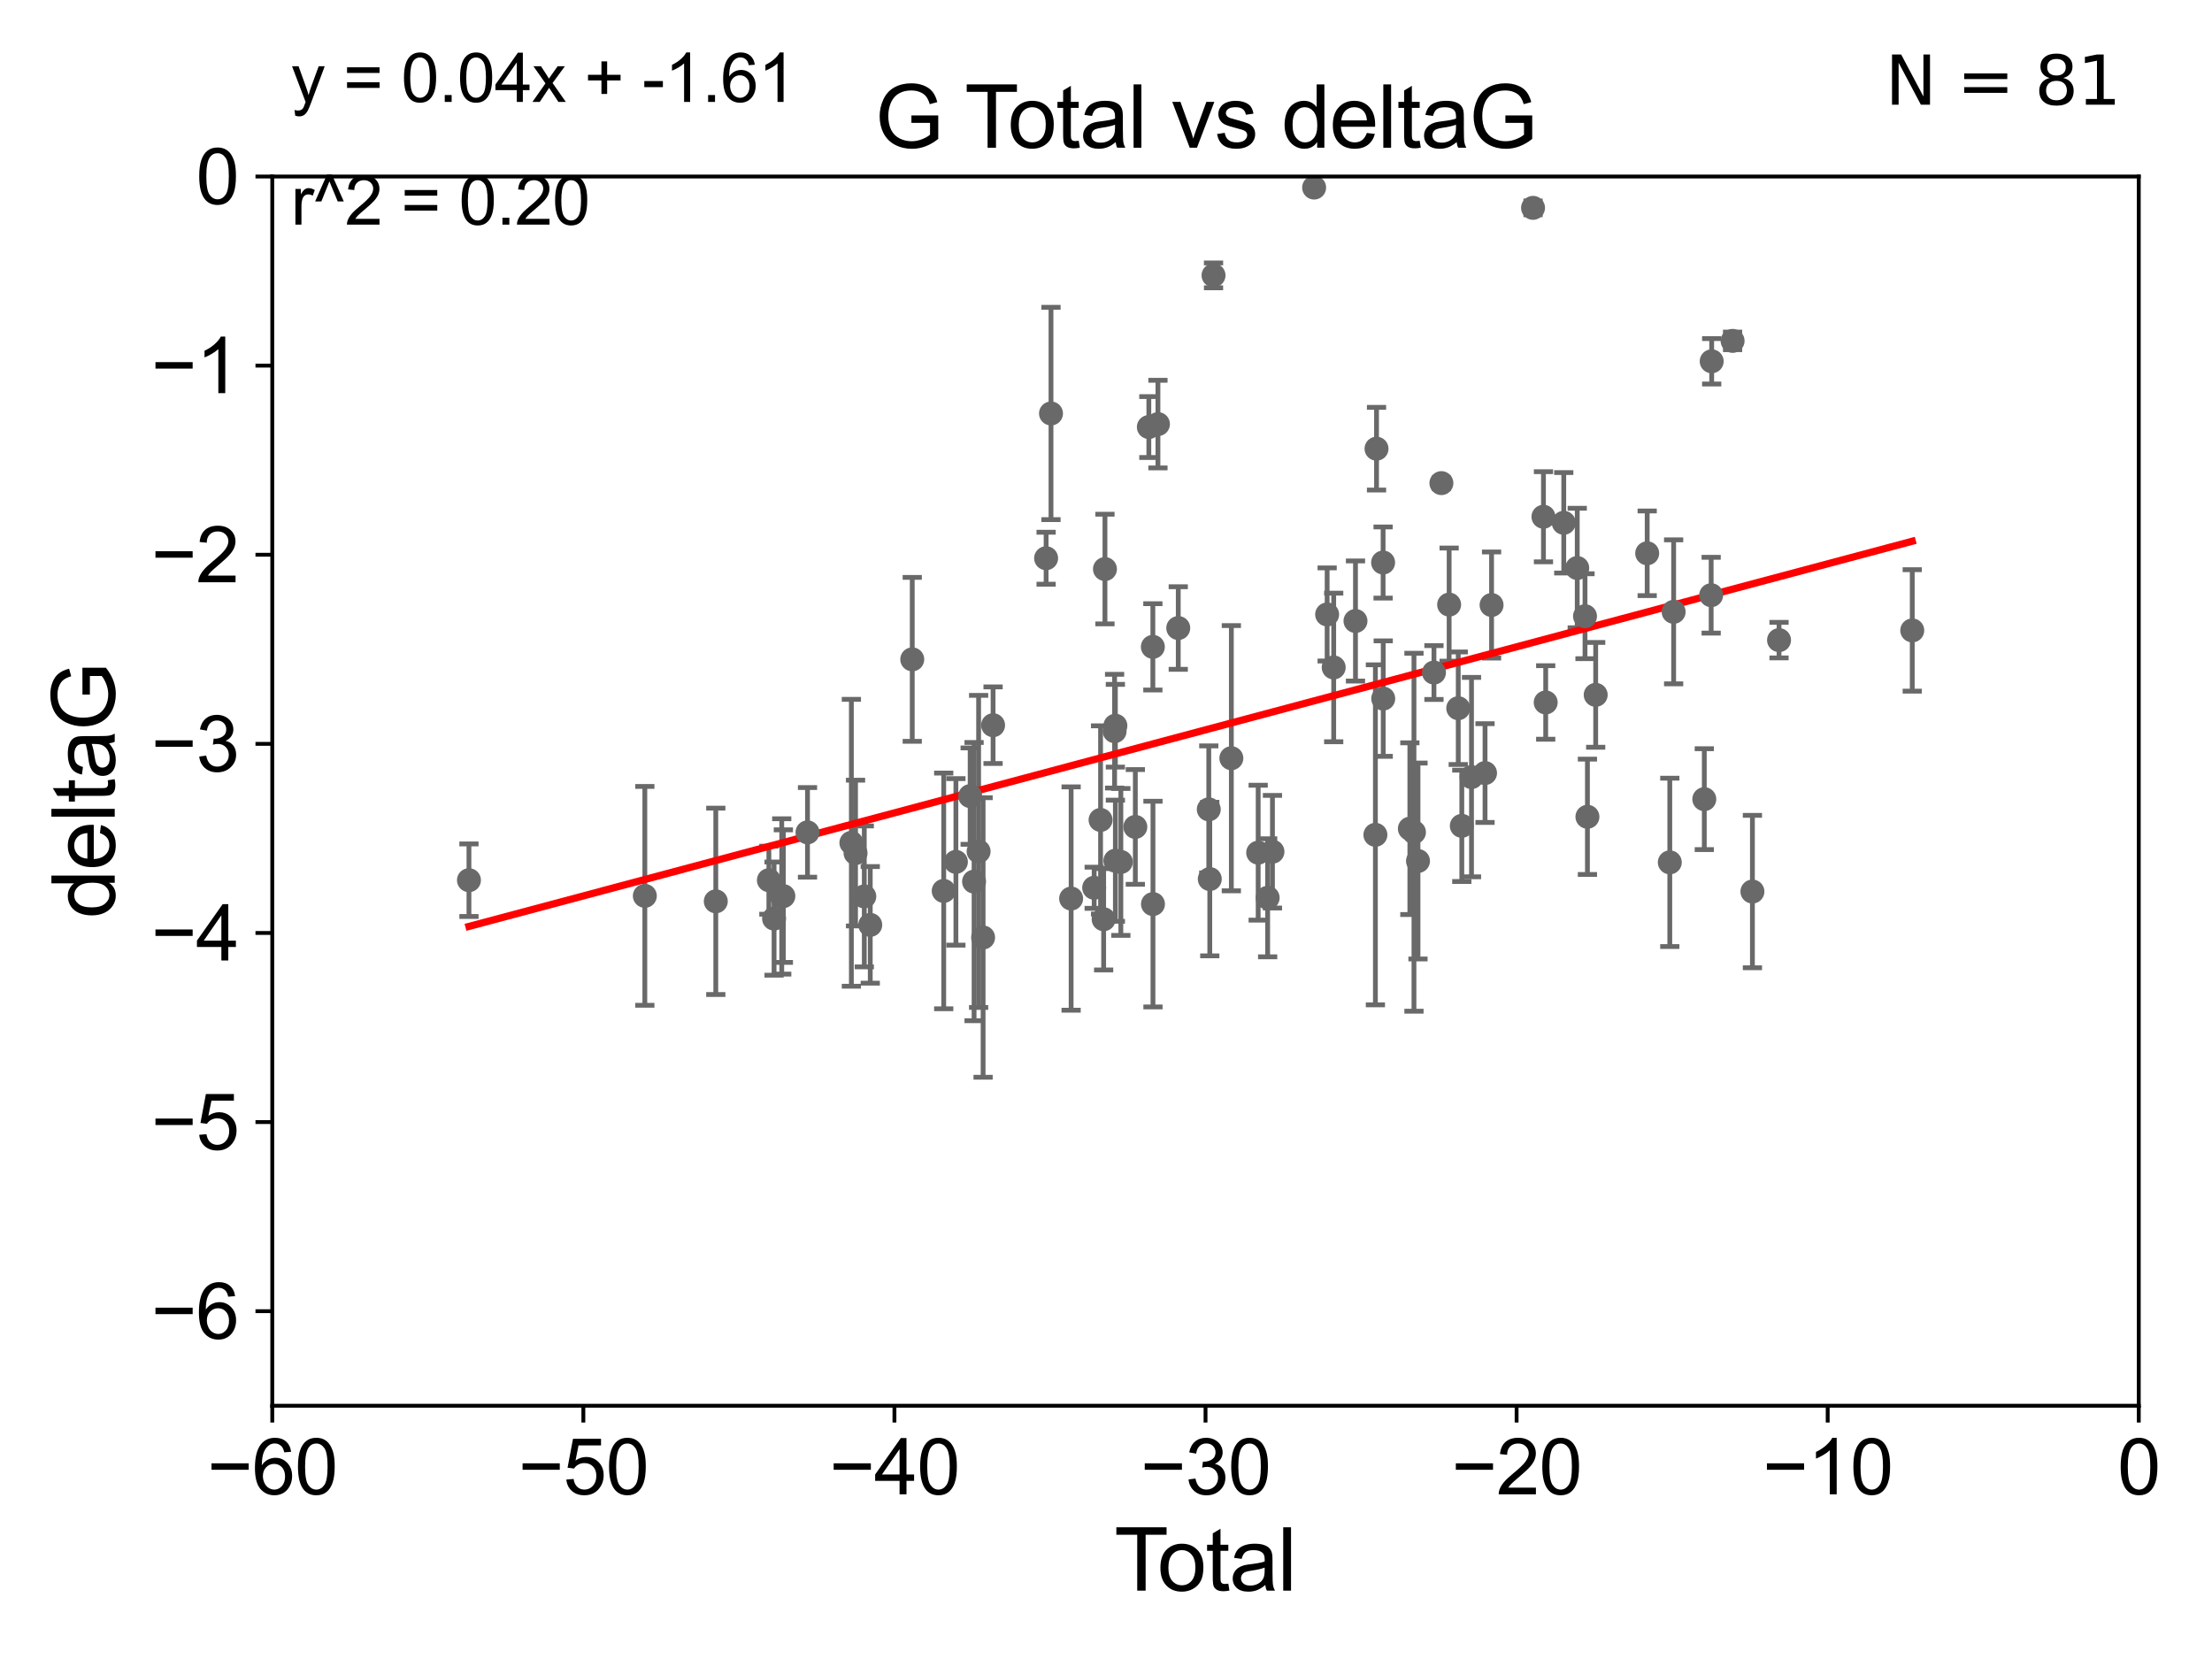 <?xml version="1.0" encoding="utf-8" standalone="no"?>
<!DOCTYPE svg PUBLIC "-//W3C//DTD SVG 1.1//EN"
  "http://www.w3.org/Graphics/SVG/1.1/DTD/svg11.dtd">
<svg xmlns:xlink="http://www.w3.org/1999/xlink" width="460.8pt" height="345.6pt" viewBox="0 0 460.8 345.6" xmlns="http://www.w3.org/2000/svg" version="1.1">
 <defs>
  <style type="text/css">*{stroke-linejoin: round; stroke-linecap: butt}</style>
 </defs>
 <g id="figure_1">
  <g id="patch_1">
   <path d="M 0 345.6 
L 460.8 345.6 
L 460.8 0 
L 0 0 
z
" style="fill: #ffffff"/>
  </g>
  <g id="axes_1">
   <g id="patch_2">
    <path d="M 56.72 292.84 
L 445.545 292.84 
L 445.545 36.775 
L 56.72 36.775 
z
" style="fill: #ffffff"/>
   </g>
   <g id="PathCollection_1">
    <defs>
     <path id="ma803f80ebf" d="M 0 1.118 
C 0.297 1.118 0.581 1 0.791 0.791 
C 1 0.581 1.118 0.297 1.118 0 
C 1.118 -0.297 1 -0.581 0.791 -0.791 
C 0.581 -1 0.297 -1.118 0 -1.118 
C -0.297 -1.118 -0.581 -1 -0.791 -0.791 
C -1 -0.581 -1.118 -0.297 -1.118 0 
C -1.118 0.297 -1 0.581 -0.791 0.791 
C -0.581 1 -0.297 1.118 0 1.118 
z
" style="stroke: #696969"/>
    </defs>
    <g clip-path="url(#p3b406cf055)">
     <use xlink:href="#ma803f80ebf" x="97.692" y="183.361" style="fill: #696969; stroke: #696969"/>
     <use xlink:href="#ma803f80ebf" x="134.331" y="186.627" style="fill: #696969; stroke: #696969"/>
     <use xlink:href="#ma803f80ebf" x="149.113" y="187.766" style="fill: #696969; stroke: #696969"/>
     <use xlink:href="#ma803f80ebf" x="160.173" y="183.361" style="fill: #696969; stroke: #696969"/>
     <use xlink:href="#ma803f80ebf" x="161.254" y="191.362" style="fill: #696969; stroke: #696969"/>
     <use xlink:href="#ma803f80ebf" x="162.852" y="186.743" style="fill: #696969; stroke: #696969"/>
     <use xlink:href="#ma803f80ebf" x="163.189" y="186.675" style="fill: #696969; stroke: #696969"/>
     <use xlink:href="#ma803f80ebf" x="168.217" y="173.397" style="fill: #696969; stroke: #696969"/>
     <use xlink:href="#ma803f80ebf" x="177.357" y="175.566" style="fill: #696969; stroke: #696969"/>
     <use xlink:href="#ma803f80ebf" x="178.225" y="177.712" style="fill: #696969; stroke: #696969"/>
     <use xlink:href="#ma803f80ebf" x="180.048" y="186.741" style="fill: #696969; stroke: #696969"/>
     <use xlink:href="#ma803f80ebf" x="181.29" y="192.668" style="fill: #696969; stroke: #696969"/>
     <use xlink:href="#ma803f80ebf" x="190.038" y="137.356" style="fill: #696969; stroke: #696969"/>
     <use xlink:href="#ma803f80ebf" x="196.593" y="185.595" style="fill: #696969; stroke: #696969"/>
     <use xlink:href="#ma803f80ebf" x="199.132" y="179.547" style="fill: #696969; stroke: #696969"/>
     <use xlink:href="#ma803f80ebf" x="202.102" y="165.842" style="fill: #696969; stroke: #696969"/>
     <use xlink:href="#ma803f80ebf" x="202.919" y="183.656" style="fill: #696969; stroke: #696969"/>
     <use xlink:href="#ma803f80ebf" x="203.864" y="177.365" style="fill: #696969; stroke: #696969"/>
     <use xlink:href="#ma803f80ebf" x="204.798" y="195.295" style="fill: #696969; stroke: #696969"/>
     <use xlink:href="#ma803f80ebf" x="206.875" y="151.072" style="fill: #696969; stroke: #696969"/>
     <use xlink:href="#ma803f80ebf" x="217.924" y="116.288" style="fill: #696969; stroke: #696969"/>
     <use xlink:href="#ma803f80ebf" x="218.942" y="86.133" style="fill: #696969; stroke: #696969"/>
     <use xlink:href="#ma803f80ebf" x="223.135" y="187.184" style="fill: #696969; stroke: #696969"/>
     <use xlink:href="#ma803f80ebf" x="227.936" y="184.94" style="fill: #696969; stroke: #696969"/>
     <use xlink:href="#ma803f80ebf" x="229.268" y="170.809" style="fill: #696969; stroke: #696969"/>
     <use xlink:href="#ma803f80ebf" x="229.91" y="191.497" style="fill: #696969; stroke: #696969"/>
     <use xlink:href="#ma803f80ebf" x="230.183" y="118.544" style="fill: #696969; stroke: #696969"/>
     <use xlink:href="#ma803f80ebf" x="232.19" y="152.317" style="fill: #696969; stroke: #696969"/>
     <use xlink:href="#ma803f80ebf" x="232.353" y="151.181" style="fill: #696969; stroke: #696969"/>
     <use xlink:href="#ma803f80ebf" x="232.355" y="179.304" style="fill: #696969; stroke: #696969"/>
     <use xlink:href="#ma803f80ebf" x="233.493" y="179.561" style="fill: #696969; stroke: #696969"/>
     <use xlink:href="#ma803f80ebf" x="236.51" y="172.264" style="fill: #696969; stroke: #696969"/>
     <use xlink:href="#ma803f80ebf" x="239.326" y="88.96" style="fill: #696969; stroke: #696969"/>
     <use xlink:href="#ma803f80ebf" x="240.162" y="134.75" style="fill: #696969; stroke: #696969"/>
     <use xlink:href="#ma803f80ebf" x="240.184" y="188.337" style="fill: #696969; stroke: #696969"/>
     <use xlink:href="#ma803f80ebf" x="241.221" y="88.35" style="fill: #696969; stroke: #696969"/>
     <use xlink:href="#ma803f80ebf" x="245.452" y="130.831" style="fill: #696969; stroke: #696969"/>
     <use xlink:href="#ma803f80ebf" x="251.81" y="168.607" style="fill: #696969; stroke: #696969"/>
     <use xlink:href="#ma803f80ebf" x="252.02" y="183.121" style="fill: #696969; stroke: #696969"/>
     <use xlink:href="#ma803f80ebf" x="252.8" y="57.363" style="fill: #696969; stroke: #696969"/>
     <use xlink:href="#ma803f80ebf" x="256.513" y="157.948" style="fill: #696969; stroke: #696969"/>
     <use xlink:href="#ma803f80ebf" x="262.101" y="177.627" style="fill: #696969; stroke: #696969"/>
     <use xlink:href="#ma803f80ebf" x="264.076" y="187.024" style="fill: #696969; stroke: #696969"/>
     <use xlink:href="#ma803f80ebf" x="265.077" y="177.423" style="fill: #696969; stroke: #696969"/>
     <use xlink:href="#ma803f80ebf" x="273.757" y="39.074" style="fill: #696969; stroke: #696969"/>
     <use xlink:href="#ma803f80ebf" x="276.468" y="127.998" style="fill: #696969; stroke: #696969"/>
     <use xlink:href="#ma803f80ebf" x="277.834" y="139.042" style="fill: #696969; stroke: #696969"/>
     <use xlink:href="#ma803f80ebf" x="282.373" y="129.363" style="fill: #696969; stroke: #696969"/>
     <use xlink:href="#ma803f80ebf" x="286.521" y="173.908" style="fill: #696969; stroke: #696969"/>
     <use xlink:href="#ma803f80ebf" x="286.755" y="93.472" style="fill: #696969; stroke: #696969"/>
     <use xlink:href="#ma803f80ebf" x="288.126" y="117.184" style="fill: #696969; stroke: #696969"/>
     <use xlink:href="#ma803f80ebf" x="288.151" y="145.529" style="fill: #696969; stroke: #696969"/>
     <use xlink:href="#ma803f80ebf" x="293.699" y="172.629" style="fill: #696969; stroke: #696969"/>
     <use xlink:href="#ma803f80ebf" x="294.555" y="173.37" style="fill: #696969; stroke: #696969"/>
     <use xlink:href="#ma803f80ebf" x="295.394" y="179.365" style="fill: #696969; stroke: #696969"/>
     <use xlink:href="#ma803f80ebf" x="298.72" y="140.106" style="fill: #696969; stroke: #696969"/>
     <use xlink:href="#ma803f80ebf" x="300.268" y="100.642" style="fill: #696969; stroke: #696969"/>
     <use xlink:href="#ma803f80ebf" x="301.881" y="125.95" style="fill: #696969; stroke: #696969"/>
     <use xlink:href="#ma803f80ebf" x="303.779" y="147.535" style="fill: #696969; stroke: #696969"/>
     <use xlink:href="#ma803f80ebf" x="304.521" y="172.036" style="fill: #696969; stroke: #696969"/>
     <use xlink:href="#ma803f80ebf" x="306.542" y="161.883" style="fill: #696969; stroke: #696969"/>
     <use xlink:href="#ma803f80ebf" x="309.36" y="161.044" style="fill: #696969; stroke: #696969"/>
     <use xlink:href="#ma803f80ebf" x="310.721" y="126.034" style="fill: #696969; stroke: #696969"/>
     <use xlink:href="#ma803f80ebf" x="319.36" y="43.3" style="fill: #696969; stroke: #696969"/>
     <use xlink:href="#ma803f80ebf" x="321.531" y="107.649" style="fill: #696969; stroke: #696969"/>
     <use xlink:href="#ma803f80ebf" x="321.998" y="146.332" style="fill: #696969; stroke: #696969"/>
     <use xlink:href="#ma803f80ebf" x="325.76" y="108.91" style="fill: #696969; stroke: #696969"/>
     <use xlink:href="#ma803f80ebf" x="328.568" y="118.329" style="fill: #696969; stroke: #696969"/>
     <use xlink:href="#ma803f80ebf" x="330.185" y="128.37" style="fill: #696969; stroke: #696969"/>
     <use xlink:href="#ma803f80ebf" x="330.691" y="170.152" style="fill: #696969; stroke: #696969"/>
     <use xlink:href="#ma803f80ebf" x="332.412" y="144.75" style="fill: #696969; stroke: #696969"/>
     <use xlink:href="#ma803f80ebf" x="343.139" y="115.259" style="fill: #696969; stroke: #696969"/>
     <use xlink:href="#ma803f80ebf" x="347.849" y="179.642" style="fill: #696969; stroke: #696969"/>
     <use xlink:href="#ma803f80ebf" x="348.649" y="127.457" style="fill: #696969; stroke: #696969"/>
     <use xlink:href="#ma803f80ebf" x="355.036" y="166.478" style="fill: #696969; stroke: #696969"/>
     <use xlink:href="#ma803f80ebf" x="356.466" y="123.993" style="fill: #696969; stroke: #696969"/>
     <use xlink:href="#ma803f80ebf" x="356.576" y="75.265" style="fill: #696969; stroke: #696969"/>
     <use xlink:href="#ma803f80ebf" x="360.93" y="71.012" style="fill: #696969; stroke: #696969"/>
     <use xlink:href="#ma803f80ebf" x="365.061" y="185.726" style="fill: #696969; stroke: #696969"/>
     <use xlink:href="#ma803f80ebf" x="370.606" y="133.35" style="fill: #696969; stroke: #696969"/>
     <use xlink:href="#ma803f80ebf" x="398.357" y="131.327" style="fill: #696969; stroke: #696969"/>
    </g>
   </g>
   <g id="matplotlib.axis_1">
    <g id="xtick_1">
     <g id="line2d_1">
      <defs>
       <path id="mbb3c72b112" d="M 0 0 
L 0 3.5 
" style="stroke: #000000; stroke-width: 0.8"/>
      </defs>
      <g>
       <use xlink:href="#mbb3c72b112" x="56.72" y="292.84" style="stroke: #000000; stroke-width: 0.8"/>
      </g>
     </g>
     <g id="text_1">
      <!-- −60 -->
      <g transform="translate(43.15 311.293)scale(0.16 -0.16)">
       <defs>
        <path id="ArialMT-2212" d="M 3381 1997 
L 356 1997 
L 356 2522 
L 3381 2522 
L 3381 1997 
z
" transform="scale(0.016)"/>
        <path id="ArialMT-36" d="M 3184 3459 
L 2625 3416 
Q 2550 3747 2413 3897 
Q 2184 4138 1850 4138 
Q 1581 4138 1378 3988 
Q 1113 3794 959 3422 
Q 806 3050 800 2363 
Q 1003 2672 1297 2822 
Q 1591 2972 1913 2972 
Q 2475 2972 2870 2558 
Q 3266 2144 3266 1488 
Q 3266 1056 3080 686 
Q 2894 316 2569 119 
Q 2244 -78 1831 -78 
Q 1128 -78 684 439 
Q 241 956 241 2144 
Q 241 3472 731 4075 
Q 1159 4600 1884 4600 
Q 2425 4600 2770 4297 
Q 3116 3994 3184 3459 
z
M 888 1484 
Q 888 1194 1011 928 
Q 1134 663 1356 523 
Q 1578 384 1822 384 
Q 2178 384 2434 671 
Q 2691 959 2691 1453 
Q 2691 1928 2437 2201 
Q 2184 2475 1800 2475 
Q 1419 2475 1153 2201 
Q 888 1928 888 1484 
z
" transform="scale(0.016)"/>
        <path id="ArialMT-30" d="M 266 2259 
Q 266 3072 433 3567 
Q 600 4063 929 4331 
Q 1259 4600 1759 4600 
Q 2128 4600 2406 4451 
Q 2684 4303 2865 4023 
Q 3047 3744 3150 3342 
Q 3253 2941 3253 2259 
Q 3253 1453 3087 958 
Q 2922 463 2592 192 
Q 2263 -78 1759 -78 
Q 1097 -78 719 397 
Q 266 969 266 2259 
z
M 844 2259 
Q 844 1131 1108 757 
Q 1372 384 1759 384 
Q 2147 384 2411 759 
Q 2675 1134 2675 2259 
Q 2675 3391 2411 3762 
Q 2147 4134 1753 4134 
Q 1366 4134 1134 3806 
Q 844 3388 844 2259 
z
" transform="scale(0.016)"/>
       </defs>
       <use xlink:href="#ArialMT-2212"/>
       <use xlink:href="#ArialMT-36" x="58.398"/>
       <use xlink:href="#ArialMT-30" x="114.014"/>
      </g>
     </g>
    </g>
    <g id="xtick_2">
     <g id="line2d_2">
      <g>
       <use xlink:href="#mbb3c72b112" x="121.524" y="292.84" style="stroke: #000000; stroke-width: 0.8"/>
      </g>
     </g>
     <g id="text_2">
      <!-- −50 -->
      <g transform="translate(107.954 311.293)scale(0.16 -0.16)">
       <defs>
        <path id="ArialMT-35" d="M 266 1200 
L 856 1250 
Q 922 819 1161 601 
Q 1400 384 1738 384 
Q 2144 384 2425 690 
Q 2706 997 2706 1503 
Q 2706 1984 2436 2262 
Q 2166 2541 1728 2541 
Q 1456 2541 1237 2417 
Q 1019 2294 894 2097 
L 366 2166 
L 809 4519 
L 3088 4519 
L 3088 3981 
L 1259 3981 
L 1013 2750 
Q 1425 3038 1878 3038 
Q 2478 3038 2890 2622 
Q 3303 2206 3303 1553 
Q 3303 931 2941 478 
Q 2500 -78 1738 -78 
Q 1113 -78 717 272 
Q 322 622 266 1200 
z
" transform="scale(0.016)"/>
       </defs>
       <use xlink:href="#ArialMT-2212"/>
       <use xlink:href="#ArialMT-35" x="58.398"/>
       <use xlink:href="#ArialMT-30" x="114.014"/>
      </g>
     </g>
    </g>
    <g id="xtick_3">
     <g id="line2d_3">
      <g>
       <use xlink:href="#mbb3c72b112" x="186.328" y="292.84" style="stroke: #000000; stroke-width: 0.8"/>
      </g>
     </g>
     <g id="text_3">
      <!-- −40 -->
      <g transform="translate(172.758 311.293)scale(0.16 -0.16)">
       <defs>
        <path id="ArialMT-34" d="M 2069 0 
L 2069 1097 
L 81 1097 
L 81 1613 
L 2172 4581 
L 2631 4581 
L 2631 1613 
L 3250 1613 
L 3250 1097 
L 2631 1097 
L 2631 0 
L 2069 0 
z
M 2069 1613 
L 2069 3678 
L 634 1613 
L 2069 1613 
z
" transform="scale(0.016)"/>
       </defs>
       <use xlink:href="#ArialMT-2212"/>
       <use xlink:href="#ArialMT-34" x="58.398"/>
       <use xlink:href="#ArialMT-30" x="114.014"/>
      </g>
     </g>
    </g>
    <g id="xtick_4">
     <g id="line2d_4">
      <g>
       <use xlink:href="#mbb3c72b112" x="251.132" y="292.84" style="stroke: #000000; stroke-width: 0.8"/>
      </g>
     </g>
     <g id="text_4">
      <!-- −30 -->
      <g transform="translate(237.562 311.293)scale(0.16 -0.16)">
       <defs>
        <path id="ArialMT-33" d="M 269 1209 
L 831 1284 
Q 928 806 1161 595 
Q 1394 384 1728 384 
Q 2125 384 2398 659 
Q 2672 934 2672 1341 
Q 2672 1728 2419 1979 
Q 2166 2231 1775 2231 
Q 1616 2231 1378 2169 
L 1441 2663 
Q 1497 2656 1531 2656 
Q 1891 2656 2178 2843 
Q 2466 3031 2466 3422 
Q 2466 3731 2256 3934 
Q 2047 4138 1716 4138 
Q 1388 4138 1169 3931 
Q 950 3725 888 3313 
L 325 3413 
Q 428 3978 793 4289 
Q 1159 4600 1703 4600 
Q 2078 4600 2393 4439 
Q 2709 4278 2876 4000 
Q 3044 3722 3044 3409 
Q 3044 3113 2884 2869 
Q 2725 2625 2413 2481 
Q 2819 2388 3044 2092 
Q 3269 1797 3269 1353 
Q 3269 753 2831 336 
Q 2394 -81 1725 -81 
Q 1122 -81 723 278 
Q 325 638 269 1209 
z
" transform="scale(0.016)"/>
       </defs>
       <use xlink:href="#ArialMT-2212"/>
       <use xlink:href="#ArialMT-33" x="58.398"/>
       <use xlink:href="#ArialMT-30" x="114.014"/>
      </g>
     </g>
    </g>
    <g id="xtick_5">
     <g id="line2d_5">
      <g>
       <use xlink:href="#mbb3c72b112" x="315.937" y="292.84" style="stroke: #000000; stroke-width: 0.8"/>
      </g>
     </g>
     <g id="text_5">
      <!-- −20 -->
      <g transform="translate(302.367 311.293)scale(0.16 -0.16)">
       <defs>
        <path id="ArialMT-32" d="M 3222 541 
L 3222 0 
L 194 0 
Q 188 203 259 391 
Q 375 700 629 1000 
Q 884 1300 1366 1694 
Q 2113 2306 2375 2664 
Q 2638 3022 2638 3341 
Q 2638 3675 2398 3904 
Q 2159 4134 1775 4134 
Q 1369 4134 1125 3890 
Q 881 3647 878 3216 
L 300 3275 
Q 359 3922 746 4261 
Q 1134 4600 1788 4600 
Q 2447 4600 2831 4234 
Q 3216 3869 3216 3328 
Q 3216 3053 3103 2787 
Q 2991 2522 2730 2228 
Q 2469 1934 1863 1422 
Q 1356 997 1212 845 
Q 1069 694 975 541 
L 3222 541 
z
" transform="scale(0.016)"/>
       </defs>
       <use xlink:href="#ArialMT-2212"/>
       <use xlink:href="#ArialMT-32" x="58.398"/>
       <use xlink:href="#ArialMT-30" x="114.014"/>
      </g>
     </g>
    </g>
    <g id="xtick_6">
     <g id="line2d_6">
      <g>
       <use xlink:href="#mbb3c72b112" x="380.741" y="292.84" style="stroke: #000000; stroke-width: 0.8"/>
      </g>
     </g>
     <g id="text_6">
      <!-- −10 -->
      <g transform="translate(367.171 311.293)scale(0.16 -0.16)">
       <defs>
        <path id="ArialMT-31" d="M 2384 0 
L 1822 0 
L 1822 3584 
Q 1619 3391 1289 3197 
Q 959 3003 697 2906 
L 697 3450 
Q 1169 3672 1522 3987 
Q 1875 4303 2022 4600 
L 2384 4600 
L 2384 0 
z
" transform="scale(0.016)"/>
       </defs>
       <use xlink:href="#ArialMT-2212"/>
       <use xlink:href="#ArialMT-31" x="58.398"/>
       <use xlink:href="#ArialMT-30" x="114.014"/>
      </g>
     </g>
    </g>
    <g id="xtick_7">
     <g id="line2d_7">
      <g>
       <use xlink:href="#mbb3c72b112" x="445.545" y="292.84" style="stroke: #000000; stroke-width: 0.8"/>
      </g>
     </g>
     <g id="text_7">
      <!-- 0 -->
      <g transform="translate(441.096 311.293)scale(0.16 -0.16)">
       <use xlink:href="#ArialMT-30"/>
      </g>
     </g>
    </g>
    <g id="text_8">
     <!-- Total -->
     <g transform="translate(232.127 331.357)scale(0.18 -0.18)">
      <defs>
       <path id="ArialMT-54" d="M 1659 0 
L 1659 4041 
L 150 4041 
L 150 4581 
L 3781 4581 
L 3781 4041 
L 2266 4041 
L 2266 0 
L 1659 0 
z
" transform="scale(0.016)"/>
       <path id="ArialMT-6f" d="M 213 1659 
Q 213 2581 725 3025 
Q 1153 3394 1769 3394 
Q 2453 3394 2887 2945 
Q 3322 2497 3322 1706 
Q 3322 1066 3130 698 
Q 2938 331 2570 128 
Q 2203 -75 1769 -75 
Q 1072 -75 642 372 
Q 213 819 213 1659 
z
M 791 1659 
Q 791 1022 1069 705 
Q 1347 388 1769 388 
Q 2188 388 2466 706 
Q 2744 1025 2744 1678 
Q 2744 2294 2464 2611 
Q 2184 2928 1769 2928 
Q 1347 2928 1069 2612 
Q 791 2297 791 1659 
z
" transform="scale(0.016)"/>
       <path id="ArialMT-74" d="M 1650 503 
L 1731 6 
Q 1494 -44 1306 -44 
Q 1000 -44 831 53 
Q 663 150 594 308 
Q 525 466 525 972 
L 525 2881 
L 113 2881 
L 113 3319 
L 525 3319 
L 525 4141 
L 1084 4478 
L 1084 3319 
L 1650 3319 
L 1650 2881 
L 1084 2881 
L 1084 941 
Q 1084 700 1114 631 
Q 1144 563 1211 522 
Q 1278 481 1403 481 
Q 1497 481 1650 503 
z
" transform="scale(0.016)"/>
       <path id="ArialMT-61" d="M 2588 409 
Q 2275 144 1986 34 
Q 1697 -75 1366 -75 
Q 819 -75 525 192 
Q 231 459 231 875 
Q 231 1119 342 1320 
Q 453 1522 633 1644 
Q 813 1766 1038 1828 
Q 1203 1872 1538 1913 
Q 2219 1994 2541 2106 
Q 2544 2222 2544 2253 
Q 2544 2597 2384 2738 
Q 2169 2928 1744 2928 
Q 1347 2928 1158 2789 
Q 969 2650 878 2297 
L 328 2372 
Q 403 2725 575 2942 
Q 747 3159 1072 3276 
Q 1397 3394 1825 3394 
Q 2250 3394 2515 3294 
Q 2781 3194 2906 3042 
Q 3031 2891 3081 2659 
Q 3109 2516 3109 2141 
L 3109 1391 
Q 3109 606 3145 398 
Q 3181 191 3288 0 
L 2700 0 
Q 2613 175 2588 409 
z
M 2541 1666 
Q 2234 1541 1622 1453 
Q 1275 1403 1131 1340 
Q 988 1278 909 1158 
Q 831 1038 831 891 
Q 831 666 1001 516 
Q 1172 366 1500 366 
Q 1825 366 2078 508 
Q 2331 650 2450 897 
Q 2541 1088 2541 1459 
L 2541 1666 
z
" transform="scale(0.016)"/>
       <path id="ArialMT-6c" d="M 409 0 
L 409 4581 
L 972 4581 
L 972 0 
L 409 0 
z
" transform="scale(0.016)"/>
      </defs>
      <use xlink:href="#ArialMT-54"/>
      <use xlink:href="#ArialMT-6f" x="49.959"/>
      <use xlink:href="#ArialMT-74" x="105.574"/>
      <use xlink:href="#ArialMT-61" x="133.357"/>
      <use xlink:href="#ArialMT-6c" x="188.973"/>
     </g>
    </g>
   </g>
   <g id="matplotlib.axis_2">
    <g id="ytick_1">
     <g id="line2d_8">
      <defs>
       <path id="md8d259dbd1" d="M 0 0 
L -3.5 0 
" style="stroke: #000000; stroke-width: 0.8"/>
      </defs>
      <g>
       <use xlink:href="#md8d259dbd1" x="56.72" y="273.143" style="stroke: #000000; stroke-width: 0.8"/>
      </g>
     </g>
     <g id="text_9">
      <!-- −6 -->
      <g transform="translate(31.477 278.869)scale(0.16 -0.16)">
       <use xlink:href="#ArialMT-2212"/>
       <use xlink:href="#ArialMT-36" x="58.398"/>
      </g>
     </g>
    </g>
    <g id="ytick_2">
     <g id="line2d_9">
      <g>
       <use xlink:href="#md8d259dbd1" x="56.72" y="233.748" style="stroke: #000000; stroke-width: 0.8"/>
      </g>
     </g>
     <g id="text_10">
      <!-- −5 -->
      <g transform="translate(31.477 239.474)scale(0.16 -0.16)">
       <use xlink:href="#ArialMT-2212"/>
       <use xlink:href="#ArialMT-35" x="58.398"/>
      </g>
     </g>
    </g>
    <g id="ytick_3">
     <g id="line2d_10">
      <g>
       <use xlink:href="#md8d259dbd1" x="56.72" y="194.353" style="stroke: #000000; stroke-width: 0.8"/>
      </g>
     </g>
     <g id="text_11">
      <!-- −4 -->
      <g transform="translate(31.477 200.08)scale(0.16 -0.16)">
       <use xlink:href="#ArialMT-2212"/>
       <use xlink:href="#ArialMT-34" x="58.398"/>
      </g>
     </g>
    </g>
    <g id="ytick_4">
     <g id="line2d_11">
      <g>
       <use xlink:href="#md8d259dbd1" x="56.72" y="154.959" style="stroke: #000000; stroke-width: 0.8"/>
      </g>
     </g>
     <g id="text_12">
      <!-- −3 -->
      <g transform="translate(31.477 160.685)scale(0.16 -0.16)">
       <use xlink:href="#ArialMT-2212"/>
       <use xlink:href="#ArialMT-33" x="58.398"/>
      </g>
     </g>
    </g>
    <g id="ytick_5">
     <g id="line2d_12">
      <g>
       <use xlink:href="#md8d259dbd1" x="56.72" y="115.564" style="stroke: #000000; stroke-width: 0.8"/>
      </g>
     </g>
     <g id="text_13">
      <!-- −2 -->
      <g transform="translate(31.477 121.29)scale(0.16 -0.16)">
       <use xlink:href="#ArialMT-2212"/>
       <use xlink:href="#ArialMT-32" x="58.398"/>
      </g>
     </g>
    </g>
    <g id="ytick_6">
     <g id="line2d_13">
      <g>
       <use xlink:href="#md8d259dbd1" x="56.72" y="76.17" style="stroke: #000000; stroke-width: 0.8"/>
      </g>
     </g>
     <g id="text_14">
      <!-- −1 -->
      <g transform="translate(31.477 81.896)scale(0.16 -0.16)">
       <use xlink:href="#ArialMT-2212"/>
       <use xlink:href="#ArialMT-31" x="58.398"/>
      </g>
     </g>
    </g>
    <g id="ytick_7">
     <g id="line2d_14">
      <g>
       <use xlink:href="#md8d259dbd1" x="56.72" y="36.775" style="stroke: #000000; stroke-width: 0.8"/>
      </g>
     </g>
     <g id="text_15">
      <!-- 0 -->
      <g transform="translate(40.822 42.501)scale(0.16 -0.16)">
       <use xlink:href="#ArialMT-30"/>
      </g>
     </g>
    </g>
    <g id="text_16">
     <!-- deltaG -->
     <g transform="translate(23.9 191.322)rotate(-90)scale(0.18 -0.18)">
      <defs>
       <path id="ArialMT-64" d="M 2575 0 
L 2575 419 
Q 2259 -75 1647 -75 
Q 1250 -75 917 144 
Q 584 363 401 755 
Q 219 1147 219 1656 
Q 219 2153 384 2558 
Q 550 2963 881 3178 
Q 1213 3394 1622 3394 
Q 1922 3394 2156 3267 
Q 2391 3141 2538 2938 
L 2538 4581 
L 3097 4581 
L 3097 0 
L 2575 0 
z
M 797 1656 
Q 797 1019 1065 703 
Q 1334 388 1700 388 
Q 2069 388 2326 689 
Q 2584 991 2584 1609 
Q 2584 2291 2321 2609 
Q 2059 2928 1675 2928 
Q 1300 2928 1048 2622 
Q 797 2316 797 1656 
z
" transform="scale(0.016)"/>
       <path id="ArialMT-65" d="M 2694 1069 
L 3275 997 
Q 3138 488 2766 206 
Q 2394 -75 1816 -75 
Q 1088 -75 661 373 
Q 234 822 234 1631 
Q 234 2469 665 2931 
Q 1097 3394 1784 3394 
Q 2450 3394 2872 2941 
Q 3294 2488 3294 1666 
Q 3294 1616 3291 1516 
L 816 1516 
Q 847 969 1125 678 
Q 1403 388 1819 388 
Q 2128 388 2347 550 
Q 2566 713 2694 1069 
z
M 847 1978 
L 2700 1978 
Q 2663 2397 2488 2606 
Q 2219 2931 1791 2931 
Q 1403 2931 1139 2672 
Q 875 2413 847 1978 
z
" transform="scale(0.016)"/>
       <path id="ArialMT-47" d="M 2638 1797 
L 2638 2334 
L 4578 2338 
L 4578 638 
Q 4131 281 3656 101 
Q 3181 -78 2681 -78 
Q 2006 -78 1454 211 
Q 903 500 622 1047 
Q 341 1594 341 2269 
Q 341 2938 620 3517 
Q 900 4097 1425 4378 
Q 1950 4659 2634 4659 
Q 3131 4659 3532 4498 
Q 3934 4338 4162 4050 
Q 4391 3763 4509 3300 
L 3963 3150 
Q 3859 3500 3706 3700 
Q 3553 3900 3268 4020 
Q 2984 4141 2638 4141 
Q 2222 4141 1919 4014 
Q 1616 3888 1430 3681 
Q 1244 3475 1141 3228 
Q 966 2803 966 2306 
Q 966 1694 1177 1281 
Q 1388 869 1791 669 
Q 2194 469 2647 469 
Q 3041 469 3416 620 
Q 3791 772 3984 944 
L 3984 1797 
L 2638 1797 
z
" transform="scale(0.016)"/>
      </defs>
      <use xlink:href="#ArialMT-64"/>
      <use xlink:href="#ArialMT-65" x="55.615"/>
      <use xlink:href="#ArialMT-6c" x="111.23"/>
      <use xlink:href="#ArialMT-74" x="133.447"/>
      <use xlink:href="#ArialMT-61" x="161.23"/>
      <use xlink:href="#ArialMT-47" x="216.846"/>
     </g>
    </g>
   </g>
   <g id="LineCollection_1">
    <path d="M 97.692 190.918 
L 97.692 175.804 
" clip-path="url(#p3b406cf055)" style="fill: none; stroke: #696969"/>
    <path d="M 134.331 209.422 
L 134.331 163.832 
" clip-path="url(#p3b406cf055)" style="fill: none; stroke: #696969"/>
    <path d="M 149.113 207.177 
L 149.113 168.355 
" clip-path="url(#p3b406cf055)" style="fill: none; stroke: #696969"/>
    <path d="M 160.173 190.447 
L 160.173 176.274 
" clip-path="url(#p3b406cf055)" style="fill: none; stroke: #696969"/>
    <path d="M 161.254 203.155 
L 161.254 179.569 
" clip-path="url(#p3b406cf055)" style="fill: none; stroke: #696969"/>
    <path d="M 162.852 202.923 
L 162.852 170.563 
" clip-path="url(#p3b406cf055)" style="fill: none; stroke: #696969"/>
    <path d="M 163.189 200.482 
L 163.189 172.868 
" clip-path="url(#p3b406cf055)" style="fill: none; stroke: #696969"/>
    <path d="M 168.217 182.729 
L 168.217 164.065 
" clip-path="url(#p3b406cf055)" style="fill: none; stroke: #696969"/>
    <path d="M 177.357 205.447 
L 177.357 145.685 
" clip-path="url(#p3b406cf055)" style="fill: none; stroke: #696969"/>
    <path d="M 178.225 192.894 
L 178.225 162.53 
" clip-path="url(#p3b406cf055)" style="fill: none; stroke: #696969"/>
    <path d="M 180.048 201.422 
L 180.048 172.061 
" clip-path="url(#p3b406cf055)" style="fill: none; stroke: #696969"/>
    <path d="M 181.29 204.811 
L 181.29 180.525 
" clip-path="url(#p3b406cf055)" style="fill: none; stroke: #696969"/>
    <path d="M 190.038 154.429 
L 190.038 120.283 
" clip-path="url(#p3b406cf055)" style="fill: none; stroke: #696969"/>
    <path d="M 196.593 210.144 
L 196.593 161.047 
" clip-path="url(#p3b406cf055)" style="fill: none; stroke: #696969"/>
    <path d="M 199.132 196.891 
L 199.132 162.203 
" clip-path="url(#p3b406cf055)" style="fill: none; stroke: #696969"/>
    <path d="M 202.102 175.881 
L 202.102 155.804 
" clip-path="url(#p3b406cf055)" style="fill: none; stroke: #696969"/>
    <path d="M 202.919 212.633 
L 202.919 154.679 
" clip-path="url(#p3b406cf055)" style="fill: none; stroke: #696969"/>
    <path d="M 203.864 209.872 
L 203.864 144.859 
" clip-path="url(#p3b406cf055)" style="fill: none; stroke: #696969"/>
    <path d="M 204.798 224.411 
L 204.798 166.18 
" clip-path="url(#p3b406cf055)" style="fill: none; stroke: #696969"/>
    <path d="M 206.875 159.052 
L 206.875 143.092 
" clip-path="url(#p3b406cf055)" style="fill: none; stroke: #696969"/>
    <path d="M 217.924 121.701 
L 217.924 110.875 
" clip-path="url(#p3b406cf055)" style="fill: none; stroke: #696969"/>
    <path d="M 218.942 108.244 
L 218.942 64.022 
" clip-path="url(#p3b406cf055)" style="fill: none; stroke: #696969"/>
    <path d="M 223.135 210.444 
L 223.135 163.924 
" clip-path="url(#p3b406cf055)" style="fill: none; stroke: #696969"/>
    <path d="M 227.936 189.225 
L 227.936 180.655 
" clip-path="url(#p3b406cf055)" style="fill: none; stroke: #696969"/>
    <path d="M 229.268 190.416 
L 229.268 151.203 
" clip-path="url(#p3b406cf055)" style="fill: none; stroke: #696969"/>
    <path d="M 229.91 202.055 
L 229.91 180.939 
" clip-path="url(#p3b406cf055)" style="fill: none; stroke: #696969"/>
    <path d="M 230.183 129.964 
L 230.183 107.124 
" clip-path="url(#p3b406cf055)" style="fill: none; stroke: #696969"/>
    <path d="M 232.19 164.165 
L 232.19 140.47 
" clip-path="url(#p3b406cf055)" style="fill: none; stroke: #696969"/>
    <path d="M 232.353 159.797 
L 232.353 142.564 
" clip-path="url(#p3b406cf055)" style="fill: none; stroke: #696969"/>
    <path d="M 232.355 191.921 
L 232.355 166.688 
" clip-path="url(#p3b406cf055)" style="fill: none; stroke: #696969"/>
    <path d="M 233.493 194.86 
L 233.493 164.263 
" clip-path="url(#p3b406cf055)" style="fill: none; stroke: #696969"/>
    <path d="M 236.51 184.214 
L 236.51 160.315 
" clip-path="url(#p3b406cf055)" style="fill: none; stroke: #696969"/>
    <path d="M 239.326 95.306 
L 239.326 82.614 
" clip-path="url(#p3b406cf055)" style="fill: none; stroke: #696969"/>
    <path d="M 240.162 143.736 
L 240.162 125.764 
" clip-path="url(#p3b406cf055)" style="fill: none; stroke: #696969"/>
    <path d="M 240.184 209.758 
L 240.184 166.916 
" clip-path="url(#p3b406cf055)" style="fill: none; stroke: #696969"/>
    <path d="M 241.221 97.477 
L 241.221 79.222 
" clip-path="url(#p3b406cf055)" style="fill: none; stroke: #696969"/>
    <path d="M 245.452 139.431 
L 245.452 122.23 
" clip-path="url(#p3b406cf055)" style="fill: none; stroke: #696969"/>
    <path d="M 251.81 181.833 
L 251.81 155.381 
" clip-path="url(#p3b406cf055)" style="fill: none; stroke: #696969"/>
    <path d="M 252.02 199.12 
L 252.02 167.123 
" clip-path="url(#p3b406cf055)" style="fill: none; stroke: #696969"/>
    <path d="M 252.8 59.954 
L 252.8 54.772 
" clip-path="url(#p3b406cf055)" style="fill: none; stroke: #696969"/>
    <path d="M 256.513 185.574 
L 256.513 130.321 
" clip-path="url(#p3b406cf055)" style="fill: none; stroke: #696969"/>
    <path d="M 262.101 191.679 
L 262.101 163.576 
" clip-path="url(#p3b406cf055)" style="fill: none; stroke: #696969"/>
    <path d="M 264.076 199.324 
L 264.076 174.725 
" clip-path="url(#p3b406cf055)" style="fill: none; stroke: #696969"/>
    <path d="M 265.077 189.152 
L 265.077 165.694 
" clip-path="url(#p3b406cf055)" style="fill: none; stroke: #696969"/>
    <path d="M 273.757 39.661 
L 273.757 38.486 
" clip-path="url(#p3b406cf055)" style="fill: none; stroke: #696969"/>
    <path d="M 276.468 137.698 
L 276.468 118.299 
" clip-path="url(#p3b406cf055)" style="fill: none; stroke: #696969"/>
    <path d="M 277.834 154.523 
L 277.834 123.56 
" clip-path="url(#p3b406cf055)" style="fill: none; stroke: #696969"/>
    <path d="M 282.373 141.877 
L 282.373 116.849 
" clip-path="url(#p3b406cf055)" style="fill: none; stroke: #696969"/>
    <path d="M 286.521 209.327 
L 286.521 138.489 
" clip-path="url(#p3b406cf055)" style="fill: none; stroke: #696969"/>
    <path d="M 286.755 102.084 
L 286.755 84.861 
" clip-path="url(#p3b406cf055)" style="fill: none; stroke: #696969"/>
    <path d="M 288.126 124.591 
L 288.126 109.776 
" clip-path="url(#p3b406cf055)" style="fill: none; stroke: #696969"/>
    <path d="M 288.151 157.557 
L 288.151 133.501 
" clip-path="url(#p3b406cf055)" style="fill: none; stroke: #696969"/>
    <path d="M 293.699 190.515 
L 293.699 154.744 
" clip-path="url(#p3b406cf055)" style="fill: none; stroke: #696969"/>
    <path d="M 294.555 210.653 
L 294.555 136.087 
" clip-path="url(#p3b406cf055)" style="fill: none; stroke: #696969"/>
    <path d="M 295.394 199.772 
L 295.394 158.959 
" clip-path="url(#p3b406cf055)" style="fill: none; stroke: #696969"/>
    <path d="M 298.72 145.711 
L 298.72 134.502 
" clip-path="url(#p3b406cf055)" style="fill: none; stroke: #696969"/>
    <path d="M 300.268 101.753 
L 300.268 99.531 
" clip-path="url(#p3b406cf055)" style="fill: none; stroke: #696969"/>
    <path d="M 301.881 137.731 
L 301.881 114.168 
" clip-path="url(#p3b406cf055)" style="fill: none; stroke: #696969"/>
    <path d="M 303.779 159.258 
L 303.779 135.813 
" clip-path="url(#p3b406cf055)" style="fill: none; stroke: #696969"/>
    <path d="M 304.521 183.631 
L 304.521 160.441 
" clip-path="url(#p3b406cf055)" style="fill: none; stroke: #696969"/>
    <path d="M 306.542 182.651 
L 306.542 141.115 
" clip-path="url(#p3b406cf055)" style="fill: none; stroke: #696969"/>
    <path d="M 309.36 171.332 
L 309.36 150.755 
" clip-path="url(#p3b406cf055)" style="fill: none; stroke: #696969"/>
    <path d="M 310.721 137.084 
L 310.721 114.984 
" clip-path="url(#p3b406cf055)" style="fill: none; stroke: #696969"/>
    <path d="M 319.36 44.74 
L 319.36 41.86 
" clip-path="url(#p3b406cf055)" style="fill: none; stroke: #696969"/>
    <path d="M 321.531 117.039 
L 321.531 98.26 
" clip-path="url(#p3b406cf055)" style="fill: none; stroke: #696969"/>
    <path d="M 321.998 153.992 
L 321.998 138.673 
" clip-path="url(#p3b406cf055)" style="fill: none; stroke: #696969"/>
    <path d="M 325.76 119.373 
L 325.76 98.446 
" clip-path="url(#p3b406cf055)" style="fill: none; stroke: #696969"/>
    <path d="M 328.568 130.781 
L 328.568 105.878 
" clip-path="url(#p3b406cf055)" style="fill: none; stroke: #696969"/>
    <path d="M 330.185 137.214 
L 330.185 119.526 
" clip-path="url(#p3b406cf055)" style="fill: none; stroke: #696969"/>
    <path d="M 330.691 182.166 
L 330.691 158.137 
" clip-path="url(#p3b406cf055)" style="fill: none; stroke: #696969"/>
    <path d="M 332.412 155.666 
L 332.412 133.834 
" clip-path="url(#p3b406cf055)" style="fill: none; stroke: #696969"/>
    <path d="M 343.139 124.077 
L 343.139 106.441 
" clip-path="url(#p3b406cf055)" style="fill: none; stroke: #696969"/>
    <path d="M 347.849 197.176 
L 347.849 162.108 
" clip-path="url(#p3b406cf055)" style="fill: none; stroke: #696969"/>
    <path d="M 348.649 142.455 
L 348.649 112.459 
" clip-path="url(#p3b406cf055)" style="fill: none; stroke: #696969"/>
    <path d="M 355.036 176.985 
L 355.036 155.97 
" clip-path="url(#p3b406cf055)" style="fill: none; stroke: #696969"/>
    <path d="M 356.466 131.889 
L 356.466 116.097 
" clip-path="url(#p3b406cf055)" style="fill: none; stroke: #696969"/>
    <path d="M 356.576 79.995 
L 356.576 70.535 
" clip-path="url(#p3b406cf055)" style="fill: none; stroke: #696969"/>
    <path d="M 360.93 72.852 
L 360.93 69.172 
" clip-path="url(#p3b406cf055)" style="fill: none; stroke: #696969"/>
    <path d="M 365.061 201.602 
L 365.061 169.849 
" clip-path="url(#p3b406cf055)" style="fill: none; stroke: #696969"/>
    <path d="M 370.606 137.057 
L 370.606 129.643 
" clip-path="url(#p3b406cf055)" style="fill: none; stroke: #696969"/>
    <path d="M 398.357 143.977 
L 398.357 118.677 
" clip-path="url(#p3b406cf055)" style="fill: none; stroke: #696969"/>
   </g>
   <g id="line2d_15">
    <defs>
     <path id="me63c86edb9" d="M 2 0 
L -2 -0 
" style="stroke: #696969"/>
    </defs>
    <g clip-path="url(#p3b406cf055)">
     <use xlink:href="#me63c86edb9" x="97.692" y="190.918" style="fill: #696969; stroke: #696969"/>
     <use xlink:href="#me63c86edb9" x="134.331" y="209.422" style="fill: #696969; stroke: #696969"/>
     <use xlink:href="#me63c86edb9" x="149.113" y="207.177" style="fill: #696969; stroke: #696969"/>
     <use xlink:href="#me63c86edb9" x="160.173" y="190.447" style="fill: #696969; stroke: #696969"/>
     <use xlink:href="#me63c86edb9" x="161.254" y="203.155" style="fill: #696969; stroke: #696969"/>
     <use xlink:href="#me63c86edb9" x="162.852" y="202.923" style="fill: #696969; stroke: #696969"/>
     <use xlink:href="#me63c86edb9" x="163.189" y="200.482" style="fill: #696969; stroke: #696969"/>
     <use xlink:href="#me63c86edb9" x="168.217" y="182.729" style="fill: #696969; stroke: #696969"/>
     <use xlink:href="#me63c86edb9" x="177.357" y="205.447" style="fill: #696969; stroke: #696969"/>
     <use xlink:href="#me63c86edb9" x="178.225" y="192.894" style="fill: #696969; stroke: #696969"/>
     <use xlink:href="#me63c86edb9" x="180.048" y="201.422" style="fill: #696969; stroke: #696969"/>
     <use xlink:href="#me63c86edb9" x="181.29" y="204.811" style="fill: #696969; stroke: #696969"/>
     <use xlink:href="#me63c86edb9" x="190.038" y="154.429" style="fill: #696969; stroke: #696969"/>
     <use xlink:href="#me63c86edb9" x="196.593" y="210.144" style="fill: #696969; stroke: #696969"/>
     <use xlink:href="#me63c86edb9" x="199.132" y="196.891" style="fill: #696969; stroke: #696969"/>
     <use xlink:href="#me63c86edb9" x="202.102" y="175.881" style="fill: #696969; stroke: #696969"/>
     <use xlink:href="#me63c86edb9" x="202.919" y="212.633" style="fill: #696969; stroke: #696969"/>
     <use xlink:href="#me63c86edb9" x="203.864" y="209.872" style="fill: #696969; stroke: #696969"/>
     <use xlink:href="#me63c86edb9" x="204.798" y="224.411" style="fill: #696969; stroke: #696969"/>
     <use xlink:href="#me63c86edb9" x="206.875" y="159.052" style="fill: #696969; stroke: #696969"/>
     <use xlink:href="#me63c86edb9" x="217.924" y="121.701" style="fill: #696969; stroke: #696969"/>
     <use xlink:href="#me63c86edb9" x="218.942" y="108.244" style="fill: #696969; stroke: #696969"/>
     <use xlink:href="#me63c86edb9" x="223.135" y="210.444" style="fill: #696969; stroke: #696969"/>
     <use xlink:href="#me63c86edb9" x="227.936" y="189.225" style="fill: #696969; stroke: #696969"/>
     <use xlink:href="#me63c86edb9" x="229.268" y="190.416" style="fill: #696969; stroke: #696969"/>
     <use xlink:href="#me63c86edb9" x="229.91" y="202.055" style="fill: #696969; stroke: #696969"/>
     <use xlink:href="#me63c86edb9" x="230.183" y="129.964" style="fill: #696969; stroke: #696969"/>
     <use xlink:href="#me63c86edb9" x="232.19" y="164.165" style="fill: #696969; stroke: #696969"/>
     <use xlink:href="#me63c86edb9" x="232.353" y="159.797" style="fill: #696969; stroke: #696969"/>
     <use xlink:href="#me63c86edb9" x="232.355" y="191.921" style="fill: #696969; stroke: #696969"/>
     <use xlink:href="#me63c86edb9" x="233.493" y="194.86" style="fill: #696969; stroke: #696969"/>
     <use xlink:href="#me63c86edb9" x="236.51" y="184.214" style="fill: #696969; stroke: #696969"/>
     <use xlink:href="#me63c86edb9" x="239.326" y="95.306" style="fill: #696969; stroke: #696969"/>
     <use xlink:href="#me63c86edb9" x="240.162" y="143.736" style="fill: #696969; stroke: #696969"/>
     <use xlink:href="#me63c86edb9" x="240.184" y="209.758" style="fill: #696969; stroke: #696969"/>
     <use xlink:href="#me63c86edb9" x="241.221" y="97.477" style="fill: #696969; stroke: #696969"/>
     <use xlink:href="#me63c86edb9" x="245.452" y="139.431" style="fill: #696969; stroke: #696969"/>
     <use xlink:href="#me63c86edb9" x="251.81" y="181.833" style="fill: #696969; stroke: #696969"/>
     <use xlink:href="#me63c86edb9" x="252.02" y="199.12" style="fill: #696969; stroke: #696969"/>
     <use xlink:href="#me63c86edb9" x="252.8" y="59.954" style="fill: #696969; stroke: #696969"/>
     <use xlink:href="#me63c86edb9" x="256.513" y="185.574" style="fill: #696969; stroke: #696969"/>
     <use xlink:href="#me63c86edb9" x="262.101" y="191.679" style="fill: #696969; stroke: #696969"/>
     <use xlink:href="#me63c86edb9" x="264.076" y="199.324" style="fill: #696969; stroke: #696969"/>
     <use xlink:href="#me63c86edb9" x="265.077" y="189.152" style="fill: #696969; stroke: #696969"/>
     <use xlink:href="#me63c86edb9" x="273.757" y="39.661" style="fill: #696969; stroke: #696969"/>
     <use xlink:href="#me63c86edb9" x="276.468" y="137.698" style="fill: #696969; stroke: #696969"/>
     <use xlink:href="#me63c86edb9" x="277.834" y="154.523" style="fill: #696969; stroke: #696969"/>
     <use xlink:href="#me63c86edb9" x="282.373" y="141.877" style="fill: #696969; stroke: #696969"/>
     <use xlink:href="#me63c86edb9" x="286.521" y="209.327" style="fill: #696969; stroke: #696969"/>
     <use xlink:href="#me63c86edb9" x="286.755" y="102.084" style="fill: #696969; stroke: #696969"/>
     <use xlink:href="#me63c86edb9" x="288.126" y="124.591" style="fill: #696969; stroke: #696969"/>
     <use xlink:href="#me63c86edb9" x="288.151" y="157.557" style="fill: #696969; stroke: #696969"/>
     <use xlink:href="#me63c86edb9" x="293.699" y="190.515" style="fill: #696969; stroke: #696969"/>
     <use xlink:href="#me63c86edb9" x="294.555" y="210.653" style="fill: #696969; stroke: #696969"/>
     <use xlink:href="#me63c86edb9" x="295.394" y="199.772" style="fill: #696969; stroke: #696969"/>
     <use xlink:href="#me63c86edb9" x="298.72" y="145.711" style="fill: #696969; stroke: #696969"/>
     <use xlink:href="#me63c86edb9" x="300.268" y="101.753" style="fill: #696969; stroke: #696969"/>
     <use xlink:href="#me63c86edb9" x="301.881" y="137.731" style="fill: #696969; stroke: #696969"/>
     <use xlink:href="#me63c86edb9" x="303.779" y="159.258" style="fill: #696969; stroke: #696969"/>
     <use xlink:href="#me63c86edb9" x="304.521" y="183.631" style="fill: #696969; stroke: #696969"/>
     <use xlink:href="#me63c86edb9" x="306.542" y="182.651" style="fill: #696969; stroke: #696969"/>
     <use xlink:href="#me63c86edb9" x="309.36" y="171.332" style="fill: #696969; stroke: #696969"/>
     <use xlink:href="#me63c86edb9" x="310.721" y="137.084" style="fill: #696969; stroke: #696969"/>
     <use xlink:href="#me63c86edb9" x="319.36" y="44.74" style="fill: #696969; stroke: #696969"/>
     <use xlink:href="#me63c86edb9" x="321.531" y="117.039" style="fill: #696969; stroke: #696969"/>
     <use xlink:href="#me63c86edb9" x="321.998" y="153.992" style="fill: #696969; stroke: #696969"/>
     <use xlink:href="#me63c86edb9" x="325.76" y="119.373" style="fill: #696969; stroke: #696969"/>
     <use xlink:href="#me63c86edb9" x="328.568" y="130.781" style="fill: #696969; stroke: #696969"/>
     <use xlink:href="#me63c86edb9" x="330.185" y="137.214" style="fill: #696969; stroke: #696969"/>
     <use xlink:href="#me63c86edb9" x="330.691" y="182.166" style="fill: #696969; stroke: #696969"/>
     <use xlink:href="#me63c86edb9" x="332.412" y="155.666" style="fill: #696969; stroke: #696969"/>
     <use xlink:href="#me63c86edb9" x="343.139" y="124.077" style="fill: #696969; stroke: #696969"/>
     <use xlink:href="#me63c86edb9" x="347.849" y="197.176" style="fill: #696969; stroke: #696969"/>
     <use xlink:href="#me63c86edb9" x="348.649" y="142.455" style="fill: #696969; stroke: #696969"/>
     <use xlink:href="#me63c86edb9" x="355.036" y="176.985" style="fill: #696969; stroke: #696969"/>
     <use xlink:href="#me63c86edb9" x="356.466" y="131.889" style="fill: #696969; stroke: #696969"/>
     <use xlink:href="#me63c86edb9" x="356.576" y="79.995" style="fill: #696969; stroke: #696969"/>
     <use xlink:href="#me63c86edb9" x="360.93" y="72.852" style="fill: #696969; stroke: #696969"/>
     <use xlink:href="#me63c86edb9" x="365.061" y="201.602" style="fill: #696969; stroke: #696969"/>
     <use xlink:href="#me63c86edb9" x="370.606" y="137.057" style="fill: #696969; stroke: #696969"/>
     <use xlink:href="#me63c86edb9" x="398.357" y="143.977" style="fill: #696969; stroke: #696969"/>
    </g>
   </g>
   <g id="line2d_16">
    <g clip-path="url(#p3b406cf055)">
     <use xlink:href="#me63c86edb9" x="97.692" y="175.804" style="fill: #696969; stroke: #696969"/>
     <use xlink:href="#me63c86edb9" x="134.331" y="163.832" style="fill: #696969; stroke: #696969"/>
     <use xlink:href="#me63c86edb9" x="149.113" y="168.355" style="fill: #696969; stroke: #696969"/>
     <use xlink:href="#me63c86edb9" x="160.173" y="176.274" style="fill: #696969; stroke: #696969"/>
     <use xlink:href="#me63c86edb9" x="161.254" y="179.569" style="fill: #696969; stroke: #696969"/>
     <use xlink:href="#me63c86edb9" x="162.852" y="170.563" style="fill: #696969; stroke: #696969"/>
     <use xlink:href="#me63c86edb9" x="163.189" y="172.868" style="fill: #696969; stroke: #696969"/>
     <use xlink:href="#me63c86edb9" x="168.217" y="164.065" style="fill: #696969; stroke: #696969"/>
     <use xlink:href="#me63c86edb9" x="177.357" y="145.685" style="fill: #696969; stroke: #696969"/>
     <use xlink:href="#me63c86edb9" x="178.225" y="162.53" style="fill: #696969; stroke: #696969"/>
     <use xlink:href="#me63c86edb9" x="180.048" y="172.061" style="fill: #696969; stroke: #696969"/>
     <use xlink:href="#me63c86edb9" x="181.29" y="180.525" style="fill: #696969; stroke: #696969"/>
     <use xlink:href="#me63c86edb9" x="190.038" y="120.283" style="fill: #696969; stroke: #696969"/>
     <use xlink:href="#me63c86edb9" x="196.593" y="161.047" style="fill: #696969; stroke: #696969"/>
     <use xlink:href="#me63c86edb9" x="199.132" y="162.203" style="fill: #696969; stroke: #696969"/>
     <use xlink:href="#me63c86edb9" x="202.102" y="155.804" style="fill: #696969; stroke: #696969"/>
     <use xlink:href="#me63c86edb9" x="202.919" y="154.679" style="fill: #696969; stroke: #696969"/>
     <use xlink:href="#me63c86edb9" x="203.864" y="144.859" style="fill: #696969; stroke: #696969"/>
     <use xlink:href="#me63c86edb9" x="204.798" y="166.18" style="fill: #696969; stroke: #696969"/>
     <use xlink:href="#me63c86edb9" x="206.875" y="143.092" style="fill: #696969; stroke: #696969"/>
     <use xlink:href="#me63c86edb9" x="217.924" y="110.875" style="fill: #696969; stroke: #696969"/>
     <use xlink:href="#me63c86edb9" x="218.942" y="64.022" style="fill: #696969; stroke: #696969"/>
     <use xlink:href="#me63c86edb9" x="223.135" y="163.924" style="fill: #696969; stroke: #696969"/>
     <use xlink:href="#me63c86edb9" x="227.936" y="180.655" style="fill: #696969; stroke: #696969"/>
     <use xlink:href="#me63c86edb9" x="229.268" y="151.203" style="fill: #696969; stroke: #696969"/>
     <use xlink:href="#me63c86edb9" x="229.91" y="180.939" style="fill: #696969; stroke: #696969"/>
     <use xlink:href="#me63c86edb9" x="230.183" y="107.124" style="fill: #696969; stroke: #696969"/>
     <use xlink:href="#me63c86edb9" x="232.19" y="140.47" style="fill: #696969; stroke: #696969"/>
     <use xlink:href="#me63c86edb9" x="232.353" y="142.564" style="fill: #696969; stroke: #696969"/>
     <use xlink:href="#me63c86edb9" x="232.355" y="166.688" style="fill: #696969; stroke: #696969"/>
     <use xlink:href="#me63c86edb9" x="233.493" y="164.263" style="fill: #696969; stroke: #696969"/>
     <use xlink:href="#me63c86edb9" x="236.51" y="160.315" style="fill: #696969; stroke: #696969"/>
     <use xlink:href="#me63c86edb9" x="239.326" y="82.614" style="fill: #696969; stroke: #696969"/>
     <use xlink:href="#me63c86edb9" x="240.162" y="125.764" style="fill: #696969; stroke: #696969"/>
     <use xlink:href="#me63c86edb9" x="240.184" y="166.916" style="fill: #696969; stroke: #696969"/>
     <use xlink:href="#me63c86edb9" x="241.221" y="79.222" style="fill: #696969; stroke: #696969"/>
     <use xlink:href="#me63c86edb9" x="245.452" y="122.23" style="fill: #696969; stroke: #696969"/>
     <use xlink:href="#me63c86edb9" x="251.81" y="155.381" style="fill: #696969; stroke: #696969"/>
     <use xlink:href="#me63c86edb9" x="252.02" y="167.123" style="fill: #696969; stroke: #696969"/>
     <use xlink:href="#me63c86edb9" x="252.8" y="54.772" style="fill: #696969; stroke: #696969"/>
     <use xlink:href="#me63c86edb9" x="256.513" y="130.321" style="fill: #696969; stroke: #696969"/>
     <use xlink:href="#me63c86edb9" x="262.101" y="163.576" style="fill: #696969; stroke: #696969"/>
     <use xlink:href="#me63c86edb9" x="264.076" y="174.725" style="fill: #696969; stroke: #696969"/>
     <use xlink:href="#me63c86edb9" x="265.077" y="165.694" style="fill: #696969; stroke: #696969"/>
     <use xlink:href="#me63c86edb9" x="273.757" y="38.486" style="fill: #696969; stroke: #696969"/>
     <use xlink:href="#me63c86edb9" x="276.468" y="118.299" style="fill: #696969; stroke: #696969"/>
     <use xlink:href="#me63c86edb9" x="277.834" y="123.56" style="fill: #696969; stroke: #696969"/>
     <use xlink:href="#me63c86edb9" x="282.373" y="116.849" style="fill: #696969; stroke: #696969"/>
     <use xlink:href="#me63c86edb9" x="286.521" y="138.489" style="fill: #696969; stroke: #696969"/>
     <use xlink:href="#me63c86edb9" x="286.755" y="84.861" style="fill: #696969; stroke: #696969"/>
     <use xlink:href="#me63c86edb9" x="288.126" y="109.776" style="fill: #696969; stroke: #696969"/>
     <use xlink:href="#me63c86edb9" x="288.151" y="133.501" style="fill: #696969; stroke: #696969"/>
     <use xlink:href="#me63c86edb9" x="293.699" y="154.744" style="fill: #696969; stroke: #696969"/>
     <use xlink:href="#me63c86edb9" x="294.555" y="136.087" style="fill: #696969; stroke: #696969"/>
     <use xlink:href="#me63c86edb9" x="295.394" y="158.959" style="fill: #696969; stroke: #696969"/>
     <use xlink:href="#me63c86edb9" x="298.72" y="134.502" style="fill: #696969; stroke: #696969"/>
     <use xlink:href="#me63c86edb9" x="300.268" y="99.531" style="fill: #696969; stroke: #696969"/>
     <use xlink:href="#me63c86edb9" x="301.881" y="114.168" style="fill: #696969; stroke: #696969"/>
     <use xlink:href="#me63c86edb9" x="303.779" y="135.813" style="fill: #696969; stroke: #696969"/>
     <use xlink:href="#me63c86edb9" x="304.521" y="160.441" style="fill: #696969; stroke: #696969"/>
     <use xlink:href="#me63c86edb9" x="306.542" y="141.115" style="fill: #696969; stroke: #696969"/>
     <use xlink:href="#me63c86edb9" x="309.36" y="150.755" style="fill: #696969; stroke: #696969"/>
     <use xlink:href="#me63c86edb9" x="310.721" y="114.984" style="fill: #696969; stroke: #696969"/>
     <use xlink:href="#me63c86edb9" x="319.36" y="41.86" style="fill: #696969; stroke: #696969"/>
     <use xlink:href="#me63c86edb9" x="321.531" y="98.26" style="fill: #696969; stroke: #696969"/>
     <use xlink:href="#me63c86edb9" x="321.998" y="138.673" style="fill: #696969; stroke: #696969"/>
     <use xlink:href="#me63c86edb9" x="325.76" y="98.446" style="fill: #696969; stroke: #696969"/>
     <use xlink:href="#me63c86edb9" x="328.568" y="105.878" style="fill: #696969; stroke: #696969"/>
     <use xlink:href="#me63c86edb9" x="330.185" y="119.526" style="fill: #696969; stroke: #696969"/>
     <use xlink:href="#me63c86edb9" x="330.691" y="158.137" style="fill: #696969; stroke: #696969"/>
     <use xlink:href="#me63c86edb9" x="332.412" y="133.834" style="fill: #696969; stroke: #696969"/>
     <use xlink:href="#me63c86edb9" x="343.139" y="106.441" style="fill: #696969; stroke: #696969"/>
     <use xlink:href="#me63c86edb9" x="347.849" y="162.108" style="fill: #696969; stroke: #696969"/>
     <use xlink:href="#me63c86edb9" x="348.649" y="112.459" style="fill: #696969; stroke: #696969"/>
     <use xlink:href="#me63c86edb9" x="355.036" y="155.97" style="fill: #696969; stroke: #696969"/>
     <use xlink:href="#me63c86edb9" x="356.466" y="116.097" style="fill: #696969; stroke: #696969"/>
     <use xlink:href="#me63c86edb9" x="356.576" y="70.535" style="fill: #696969; stroke: #696969"/>
     <use xlink:href="#me63c86edb9" x="360.93" y="69.172" style="fill: #696969; stroke: #696969"/>
     <use xlink:href="#me63c86edb9" x="365.061" y="169.849" style="fill: #696969; stroke: #696969"/>
     <use xlink:href="#me63c86edb9" x="370.606" y="129.643" style="fill: #696969; stroke: #696969"/>
     <use xlink:href="#me63c86edb9" x="398.357" y="118.677" style="fill: #696969; stroke: #696969"/>
    </g>
   </g>
   <g id="line2d_17">
    <path d="M 97.692 192.99 
L 134.331 183.212 
L 149.113 179.267 
L 160.173 176.315 
L 161.254 176.026 
L 162.852 175.6 
L 163.189 175.51 
L 168.217 174.168 
L 177.357 171.729 
L 178.225 171.497 
L 180.048 171.011 
L 181.29 170.679 
L 190.038 168.345 
L 196.593 166.595 
L 199.132 165.918 
L 202.102 165.125 
L 202.919 164.907 
L 203.864 164.655 
L 204.798 164.406 
L 206.875 163.851 
L 217.924 160.903 
L 218.942 160.631 
L 223.135 159.512 
L 227.936 158.231 
L 229.268 157.875 
L 229.91 157.704 
L 230.183 157.631 
L 232.19 157.095 
L 232.353 157.052 
L 232.355 157.051 
L 233.493 156.748 
L 236.51 155.943 
L 239.326 155.191 
L 240.162 154.968 
L 240.184 154.962 
L 241.221 154.685 
L 245.452 153.556 
L 251.81 151.859 
L 252.02 151.803 
L 252.8 151.595 
L 256.513 150.604 
L 262.101 149.113 
L 264.076 148.586 
L 265.077 148.319 
L 273.757 146.002 
L 276.468 145.279 
L 277.834 144.914 
L 282.373 143.703 
L 286.521 142.596 
L 286.755 142.533 
L 288.126 142.167 
L 288.151 142.161 
L 293.699 140.68 
L 294.555 140.452 
L 295.394 140.228 
L 298.72 139.34 
L 300.268 138.927 
L 301.881 138.497 
L 303.779 137.99 
L 304.521 137.792 
L 306.542 137.253 
L 309.36 136.501 
L 310.721 136.138 
L 319.36 133.832 
L 321.531 133.252 
L 321.998 133.128 
L 325.76 132.124 
L 328.568 131.374 
L 330.185 130.943 
L 330.691 130.808 
L 332.412 130.349 
L 343.139 127.486 
L 347.849 126.229 
L 348.649 126.016 
L 355.036 124.311 
L 356.466 123.929 
L 356.576 123.9 
L 360.93 122.738 
L 365.061 121.635 
L 370.606 120.156 
L 398.357 112.75 
" clip-path="url(#p3b406cf055)" style="fill: none; stroke: #ff0000; stroke-width: 1.5; stroke-linecap: square"/>
   </g>
   <g id="line2d_18">
    <defs>
     <path id="mb714699159" d="M 0 2 
C 0.53 2 1.039 1.789 1.414 1.414 
C 1.789 1.039 2 0.53 2 0 
C 2 -0.53 1.789 -1.039 1.414 -1.414 
C 1.039 -1.789 0.53 -2 0 -2 
C -0.53 -2 -1.039 -1.789 -1.414 -1.414 
C -1.789 -1.039 -2 -0.53 -2 0 
C -2 0.53 -1.789 1.039 -1.414 1.414 
C -1.039 1.789 -0.53 2 0 2 
z
" style="stroke: #696969"/>
    </defs>
    <g clip-path="url(#p3b406cf055)">
     <use xlink:href="#mb714699159" x="97.692" y="183.361" style="fill: #696969; stroke: #696969"/>
     <use xlink:href="#mb714699159" x="134.331" y="186.627" style="fill: #696969; stroke: #696969"/>
     <use xlink:href="#mb714699159" x="149.113" y="187.766" style="fill: #696969; stroke: #696969"/>
     <use xlink:href="#mb714699159" x="160.173" y="183.361" style="fill: #696969; stroke: #696969"/>
     <use xlink:href="#mb714699159" x="161.254" y="191.362" style="fill: #696969; stroke: #696969"/>
     <use xlink:href="#mb714699159" x="162.852" y="186.743" style="fill: #696969; stroke: #696969"/>
     <use xlink:href="#mb714699159" x="163.189" y="186.675" style="fill: #696969; stroke: #696969"/>
     <use xlink:href="#mb714699159" x="168.217" y="173.397" style="fill: #696969; stroke: #696969"/>
     <use xlink:href="#mb714699159" x="177.357" y="175.566" style="fill: #696969; stroke: #696969"/>
     <use xlink:href="#mb714699159" x="178.225" y="177.712" style="fill: #696969; stroke: #696969"/>
     <use xlink:href="#mb714699159" x="180.048" y="186.741" style="fill: #696969; stroke: #696969"/>
     <use xlink:href="#mb714699159" x="181.29" y="192.668" style="fill: #696969; stroke: #696969"/>
     <use xlink:href="#mb714699159" x="190.038" y="137.356" style="fill: #696969; stroke: #696969"/>
     <use xlink:href="#mb714699159" x="196.593" y="185.595" style="fill: #696969; stroke: #696969"/>
     <use xlink:href="#mb714699159" x="199.132" y="179.547" style="fill: #696969; stroke: #696969"/>
     <use xlink:href="#mb714699159" x="202.102" y="165.842" style="fill: #696969; stroke: #696969"/>
     <use xlink:href="#mb714699159" x="202.919" y="183.656" style="fill: #696969; stroke: #696969"/>
     <use xlink:href="#mb714699159" x="203.864" y="177.365" style="fill: #696969; stroke: #696969"/>
     <use xlink:href="#mb714699159" x="204.798" y="195.295" style="fill: #696969; stroke: #696969"/>
     <use xlink:href="#mb714699159" x="206.875" y="151.072" style="fill: #696969; stroke: #696969"/>
     <use xlink:href="#mb714699159" x="217.924" y="116.288" style="fill: #696969; stroke: #696969"/>
     <use xlink:href="#mb714699159" x="218.942" y="86.133" style="fill: #696969; stroke: #696969"/>
     <use xlink:href="#mb714699159" x="223.135" y="187.184" style="fill: #696969; stroke: #696969"/>
     <use xlink:href="#mb714699159" x="227.936" y="184.94" style="fill: #696969; stroke: #696969"/>
     <use xlink:href="#mb714699159" x="229.268" y="170.809" style="fill: #696969; stroke: #696969"/>
     <use xlink:href="#mb714699159" x="229.91" y="191.497" style="fill: #696969; stroke: #696969"/>
     <use xlink:href="#mb714699159" x="230.183" y="118.544" style="fill: #696969; stroke: #696969"/>
     <use xlink:href="#mb714699159" x="232.19" y="152.317" style="fill: #696969; stroke: #696969"/>
     <use xlink:href="#mb714699159" x="232.353" y="151.181" style="fill: #696969; stroke: #696969"/>
     <use xlink:href="#mb714699159" x="232.355" y="179.304" style="fill: #696969; stroke: #696969"/>
     <use xlink:href="#mb714699159" x="233.493" y="179.561" style="fill: #696969; stroke: #696969"/>
     <use xlink:href="#mb714699159" x="236.51" y="172.264" style="fill: #696969; stroke: #696969"/>
     <use xlink:href="#mb714699159" x="239.326" y="88.96" style="fill: #696969; stroke: #696969"/>
     <use xlink:href="#mb714699159" x="240.162" y="134.75" style="fill: #696969; stroke: #696969"/>
     <use xlink:href="#mb714699159" x="240.184" y="188.337" style="fill: #696969; stroke: #696969"/>
     <use xlink:href="#mb714699159" x="241.221" y="88.35" style="fill: #696969; stroke: #696969"/>
     <use xlink:href="#mb714699159" x="245.452" y="130.831" style="fill: #696969; stroke: #696969"/>
     <use xlink:href="#mb714699159" x="251.81" y="168.607" style="fill: #696969; stroke: #696969"/>
     <use xlink:href="#mb714699159" x="252.02" y="183.121" style="fill: #696969; stroke: #696969"/>
     <use xlink:href="#mb714699159" x="252.8" y="57.363" style="fill: #696969; stroke: #696969"/>
     <use xlink:href="#mb714699159" x="256.513" y="157.948" style="fill: #696969; stroke: #696969"/>
     <use xlink:href="#mb714699159" x="262.101" y="177.627" style="fill: #696969; stroke: #696969"/>
     <use xlink:href="#mb714699159" x="264.076" y="187.024" style="fill: #696969; stroke: #696969"/>
     <use xlink:href="#mb714699159" x="265.077" y="177.423" style="fill: #696969; stroke: #696969"/>
     <use xlink:href="#mb714699159" x="273.757" y="39.074" style="fill: #696969; stroke: #696969"/>
     <use xlink:href="#mb714699159" x="276.468" y="127.998" style="fill: #696969; stroke: #696969"/>
     <use xlink:href="#mb714699159" x="277.834" y="139.042" style="fill: #696969; stroke: #696969"/>
     <use xlink:href="#mb714699159" x="282.373" y="129.363" style="fill: #696969; stroke: #696969"/>
     <use xlink:href="#mb714699159" x="286.521" y="173.908" style="fill: #696969; stroke: #696969"/>
     <use xlink:href="#mb714699159" x="286.755" y="93.472" style="fill: #696969; stroke: #696969"/>
     <use xlink:href="#mb714699159" x="288.126" y="117.184" style="fill: #696969; stroke: #696969"/>
     <use xlink:href="#mb714699159" x="288.151" y="145.529" style="fill: #696969; stroke: #696969"/>
     <use xlink:href="#mb714699159" x="293.699" y="172.629" style="fill: #696969; stroke: #696969"/>
     <use xlink:href="#mb714699159" x="294.555" y="173.37" style="fill: #696969; stroke: #696969"/>
     <use xlink:href="#mb714699159" x="295.394" y="179.365" style="fill: #696969; stroke: #696969"/>
     <use xlink:href="#mb714699159" x="298.72" y="140.106" style="fill: #696969; stroke: #696969"/>
     <use xlink:href="#mb714699159" x="300.268" y="100.642" style="fill: #696969; stroke: #696969"/>
     <use xlink:href="#mb714699159" x="301.881" y="125.95" style="fill: #696969; stroke: #696969"/>
     <use xlink:href="#mb714699159" x="303.779" y="147.535" style="fill: #696969; stroke: #696969"/>
     <use xlink:href="#mb714699159" x="304.521" y="172.036" style="fill: #696969; stroke: #696969"/>
     <use xlink:href="#mb714699159" x="306.542" y="161.883" style="fill: #696969; stroke: #696969"/>
     <use xlink:href="#mb714699159" x="309.36" y="161.044" style="fill: #696969; stroke: #696969"/>
     <use xlink:href="#mb714699159" x="310.721" y="126.034" style="fill: #696969; stroke: #696969"/>
     <use xlink:href="#mb714699159" x="319.36" y="43.3" style="fill: #696969; stroke: #696969"/>
     <use xlink:href="#mb714699159" x="321.531" y="107.649" style="fill: #696969; stroke: #696969"/>
     <use xlink:href="#mb714699159" x="321.998" y="146.332" style="fill: #696969; stroke: #696969"/>
     <use xlink:href="#mb714699159" x="325.76" y="108.91" style="fill: #696969; stroke: #696969"/>
     <use xlink:href="#mb714699159" x="328.568" y="118.329" style="fill: #696969; stroke: #696969"/>
     <use xlink:href="#mb714699159" x="330.185" y="128.37" style="fill: #696969; stroke: #696969"/>
     <use xlink:href="#mb714699159" x="330.691" y="170.152" style="fill: #696969; stroke: #696969"/>
     <use xlink:href="#mb714699159" x="332.412" y="144.75" style="fill: #696969; stroke: #696969"/>
     <use xlink:href="#mb714699159" x="343.139" y="115.259" style="fill: #696969; stroke: #696969"/>
     <use xlink:href="#mb714699159" x="347.849" y="179.642" style="fill: #696969; stroke: #696969"/>
     <use xlink:href="#mb714699159" x="348.649" y="127.457" style="fill: #696969; stroke: #696969"/>
     <use xlink:href="#mb714699159" x="355.036" y="166.478" style="fill: #696969; stroke: #696969"/>
     <use xlink:href="#mb714699159" x="356.466" y="123.993" style="fill: #696969; stroke: #696969"/>
     <use xlink:href="#mb714699159" x="356.576" y="75.265" style="fill: #696969; stroke: #696969"/>
     <use xlink:href="#mb714699159" x="360.93" y="71.012" style="fill: #696969; stroke: #696969"/>
     <use xlink:href="#mb714699159" x="365.061" y="185.726" style="fill: #696969; stroke: #696969"/>
     <use xlink:href="#mb714699159" x="370.606" y="133.35" style="fill: #696969; stroke: #696969"/>
     <use xlink:href="#mb714699159" x="398.357" y="131.327" style="fill: #696969; stroke: #696969"/>
    </g>
   </g>
   <g id="patch_3">
    <path d="M 56.72 292.84 
L 56.72 36.775 
" style="fill: none; stroke: #000000; stroke-width: 0.8; stroke-linejoin: miter; stroke-linecap: square"/>
   </g>
   <g id="patch_4">
    <path d="M 445.545 292.84 
L 445.545 36.775 
" style="fill: none; stroke: #000000; stroke-width: 0.8; stroke-linejoin: miter; stroke-linecap: square"/>
   </g>
   <g id="patch_5">
    <path d="M 56.72 292.84 
L 445.545 292.84 
" style="fill: none; stroke: #000000; stroke-width: 0.8; stroke-linejoin: miter; stroke-linecap: square"/>
   </g>
   <g id="patch_6">
    <path d="M 56.72 36.775 
L 445.545 36.775 
" style="fill: none; stroke: #000000; stroke-width: 0.8; stroke-linejoin: miter; stroke-linecap: square"/>
   </g>
   <g id="text_17">
    <!-- N = 81 -->
    <g transform="translate(392.738 21.806)scale(0.14 -0.14)">
     <defs>
      <path id="DejaVuSans-4e" d="M 628 4666 
L 1478 4666 
L 3547 763 
L 3547 4666 
L 4159 4666 
L 4159 0 
L 3309 0 
L 1241 3903 
L 1241 0 
L 628 0 
L 628 4666 
z
" transform="scale(0.016)"/>
      <path id="DejaVuSans-20" transform="scale(0.016)"/>
      <path id="DejaVuSans-3d" d="M 678 2906 
L 4684 2906 
L 4684 2381 
L 678 2381 
L 678 2906 
z
M 678 1631 
L 4684 1631 
L 4684 1100 
L 678 1100 
L 678 1631 
z
" transform="scale(0.016)"/>
      <path id="DejaVuSans-38" d="M 2034 2216 
Q 1584 2216 1326 1975 
Q 1069 1734 1069 1313 
Q 1069 891 1326 650 
Q 1584 409 2034 409 
Q 2484 409 2743 651 
Q 3003 894 3003 1313 
Q 3003 1734 2745 1975 
Q 2488 2216 2034 2216 
z
M 1403 2484 
Q 997 2584 770 2862 
Q 544 3141 544 3541 
Q 544 4100 942 4425 
Q 1341 4750 2034 4750 
Q 2731 4750 3128 4425 
Q 3525 4100 3525 3541 
Q 3525 3141 3298 2862 
Q 3072 2584 2669 2484 
Q 3125 2378 3379 2068 
Q 3634 1759 3634 1313 
Q 3634 634 3220 271 
Q 2806 -91 2034 -91 
Q 1263 -91 848 271 
Q 434 634 434 1313 
Q 434 1759 690 2068 
Q 947 2378 1403 2484 
z
M 1172 3481 
Q 1172 3119 1398 2916 
Q 1625 2713 2034 2713 
Q 2441 2713 2670 2916 
Q 2900 3119 2900 3481 
Q 2900 3844 2670 4047 
Q 2441 4250 2034 4250 
Q 1625 4250 1398 4047 
Q 1172 3844 1172 3481 
z
" transform="scale(0.016)"/>
      <path id="DejaVuSans-31" d="M 794 531 
L 1825 531 
L 1825 4091 
L 703 3866 
L 703 4441 
L 1819 4666 
L 2450 4666 
L 2450 531 
L 3481 531 
L 3481 0 
L 794 0 
L 794 531 
z
" transform="scale(0.016)"/>
     </defs>
     <use xlink:href="#DejaVuSans-4e"/>
     <use xlink:href="#DejaVuSans-20" x="74.805"/>
     <use xlink:href="#DejaVuSans-3d" x="106.592"/>
     <use xlink:href="#DejaVuSans-20" x="190.381"/>
     <use xlink:href="#DejaVuSans-38" x="222.168"/>
     <use xlink:href="#DejaVuSans-31" x="285.791"/>
    </g>
   </g>
   <g id="text_18">
    <!-- r^2 = 0.20 -->
    <g transform="translate(60.608 46.796)scale(0.14 -0.14)">
     <defs>
      <path id="ArialMT-72" d="M 416 0 
L 416 3319 
L 922 3319 
L 922 2816 
Q 1116 3169 1280 3281 
Q 1444 3394 1641 3394 
Q 1925 3394 2219 3213 
L 2025 2691 
Q 1819 2813 1613 2813 
Q 1428 2813 1281 2702 
Q 1134 2591 1072 2394 
Q 978 2094 978 1738 
L 978 0 
L 416 0 
z
" transform="scale(0.016)"/>
      <path id="ArialMT-5e" d="M 747 2156 
L 169 2156 
L 1272 4659 
L 1725 4659 
L 2834 2156 
L 2269 2156 
L 1497 4022 
L 747 2156 
z
" transform="scale(0.016)"/>
      <path id="ArialMT-20" transform="scale(0.016)"/>
      <path id="ArialMT-3d" d="M 3381 2694 
L 356 2694 
L 356 3219 
L 3381 3219 
L 3381 2694 
z
M 3381 1303 
L 356 1303 
L 356 1828 
L 3381 1828 
L 3381 1303 
z
" transform="scale(0.016)"/>
      <path id="ArialMT-2e" d="M 581 0 
L 581 641 
L 1222 641 
L 1222 0 
L 581 0 
z
" transform="scale(0.016)"/>
     </defs>
     <use xlink:href="#ArialMT-72"/>
     <use xlink:href="#ArialMT-5e" x="33.301"/>
     <use xlink:href="#ArialMT-32" x="80.225"/>
     <use xlink:href="#ArialMT-20" x="135.84"/>
     <use xlink:href="#ArialMT-3d" x="163.623"/>
     <use xlink:href="#ArialMT-20" x="222.021"/>
     <use xlink:href="#ArialMT-30" x="249.805"/>
     <use xlink:href="#ArialMT-2e" x="305.42"/>
     <use xlink:href="#ArialMT-32" x="333.203"/>
     <use xlink:href="#ArialMT-30" x="388.818"/>
    </g>
   </g>
   <g id="text_19">
    <!-- y = 0.04x + -1.61 -->
    <g transform="translate(60.608 21.231)scale(0.14 -0.14)">
     <defs>
      <path id="ArialMT-79" d="M 397 -1278 
L 334 -750 
Q 519 -800 656 -800 
Q 844 -800 956 -737 
Q 1069 -675 1141 -563 
Q 1194 -478 1313 -144 
Q 1328 -97 1363 -6 
L 103 3319 
L 709 3319 
L 1400 1397 
Q 1534 1031 1641 628 
Q 1738 1016 1872 1384 
L 2581 3319 
L 3144 3319 
L 1881 -56 
Q 1678 -603 1566 -809 
Q 1416 -1088 1222 -1217 
Q 1028 -1347 759 -1347 
Q 597 -1347 397 -1278 
z
" transform="scale(0.016)"/>
      <path id="ArialMT-78" d="M 47 0 
L 1259 1725 
L 138 3319 
L 841 3319 
L 1350 2541 
Q 1494 2319 1581 2169 
Q 1719 2375 1834 2534 
L 2394 3319 
L 3066 3319 
L 1919 1756 
L 3153 0 
L 2463 0 
L 1781 1031 
L 1600 1309 
L 728 0 
L 47 0 
z
" transform="scale(0.016)"/>
      <path id="ArialMT-2b" d="M 1603 741 
L 1603 1997 
L 356 1997 
L 356 2522 
L 1603 2522 
L 1603 3769 
L 2134 3769 
L 2134 2522 
L 3381 2522 
L 3381 1997 
L 2134 1997 
L 2134 741 
L 1603 741 
z
" transform="scale(0.016)"/>
      <path id="ArialMT-2d" d="M 203 1375 
L 203 1941 
L 1931 1941 
L 1931 1375 
L 203 1375 
z
" transform="scale(0.016)"/>
     </defs>
     <use xlink:href="#ArialMT-79"/>
     <use xlink:href="#ArialMT-20" x="50"/>
     <use xlink:href="#ArialMT-3d" x="77.783"/>
     <use xlink:href="#ArialMT-20" x="136.182"/>
     <use xlink:href="#ArialMT-30" x="163.965"/>
     <use xlink:href="#ArialMT-2e" x="219.58"/>
     <use xlink:href="#ArialMT-30" x="247.363"/>
     <use xlink:href="#ArialMT-34" x="302.979"/>
     <use xlink:href="#ArialMT-78" x="358.594"/>
     <use xlink:href="#ArialMT-20" x="408.594"/>
     <use xlink:href="#ArialMT-2b" x="436.377"/>
     <use xlink:href="#ArialMT-20" x="494.775"/>
     <use xlink:href="#ArialMT-2d" x="522.559"/>
     <use xlink:href="#ArialMT-31" x="555.859"/>
     <use xlink:href="#ArialMT-2e" x="611.475"/>
     <use xlink:href="#ArialMT-36" x="639.258"/>
     <use xlink:href="#ArialMT-31" x="694.873"/>
    </g>
   </g>
   <g id="text_20">
    <!-- G Total vs deltaG -->
    <g transform="translate(182.268 30.775)scale(0.18 -0.18)">
     <defs>
      <path id="ArialMT-76" d="M 1344 0 
L 81 3319 
L 675 3319 
L 1388 1331 
Q 1503 1009 1600 663 
Q 1675 925 1809 1294 
L 2547 3319 
L 3125 3319 
L 1869 0 
L 1344 0 
z
" transform="scale(0.016)"/>
      <path id="ArialMT-73" d="M 197 991 
L 753 1078 
Q 800 744 1014 566 
Q 1228 388 1613 388 
Q 2000 388 2187 545 
Q 2375 703 2375 916 
Q 2375 1106 2209 1216 
Q 2094 1291 1634 1406 
Q 1016 1563 777 1677 
Q 538 1791 414 1992 
Q 291 2194 291 2438 
Q 291 2659 392 2848 
Q 494 3038 669 3163 
Q 800 3259 1026 3326 
Q 1253 3394 1513 3394 
Q 1903 3394 2198 3281 
Q 2494 3169 2634 2976 
Q 2775 2784 2828 2463 
L 2278 2388 
Q 2241 2644 2061 2787 
Q 1881 2931 1553 2931 
Q 1166 2931 1000 2803 
Q 834 2675 834 2503 
Q 834 2394 903 2306 
Q 972 2216 1119 2156 
Q 1203 2125 1616 2013 
Q 2213 1853 2448 1751 
Q 2684 1650 2818 1456 
Q 2953 1263 2953 975 
Q 2953 694 2789 445 
Q 2625 197 2315 61 
Q 2006 -75 1616 -75 
Q 969 -75 630 194 
Q 291 463 197 991 
z
" transform="scale(0.016)"/>
     </defs>
     <use xlink:href="#ArialMT-47"/>
     <use xlink:href="#ArialMT-20" x="77.783"/>
     <use xlink:href="#ArialMT-54" x="103.816"/>
     <use xlink:href="#ArialMT-6f" x="153.775"/>
     <use xlink:href="#ArialMT-74" x="209.391"/>
     <use xlink:href="#ArialMT-61" x="237.174"/>
     <use xlink:href="#ArialMT-6c" x="292.789"/>
     <use xlink:href="#ArialMT-20" x="315.006"/>
     <use xlink:href="#ArialMT-76" x="342.789"/>
     <use xlink:href="#ArialMT-73" x="392.789"/>
     <use xlink:href="#ArialMT-20" x="442.789"/>
     <use xlink:href="#ArialMT-64" x="470.572"/>
     <use xlink:href="#ArialMT-65" x="526.188"/>
     <use xlink:href="#ArialMT-6c" x="581.803"/>
     <use xlink:href="#ArialMT-74" x="604.02"/>
     <use xlink:href="#ArialMT-61" x="631.803"/>
     <use xlink:href="#ArialMT-47" x="687.418"/>
    </g>
   </g>
  </g>
 </g>
 <defs>
  <clipPath id="p3b406cf055">
   <rect x="56.72" y="36.775" width="388.825" height="256.065"/>
  </clipPath>
 </defs>
</svg>

